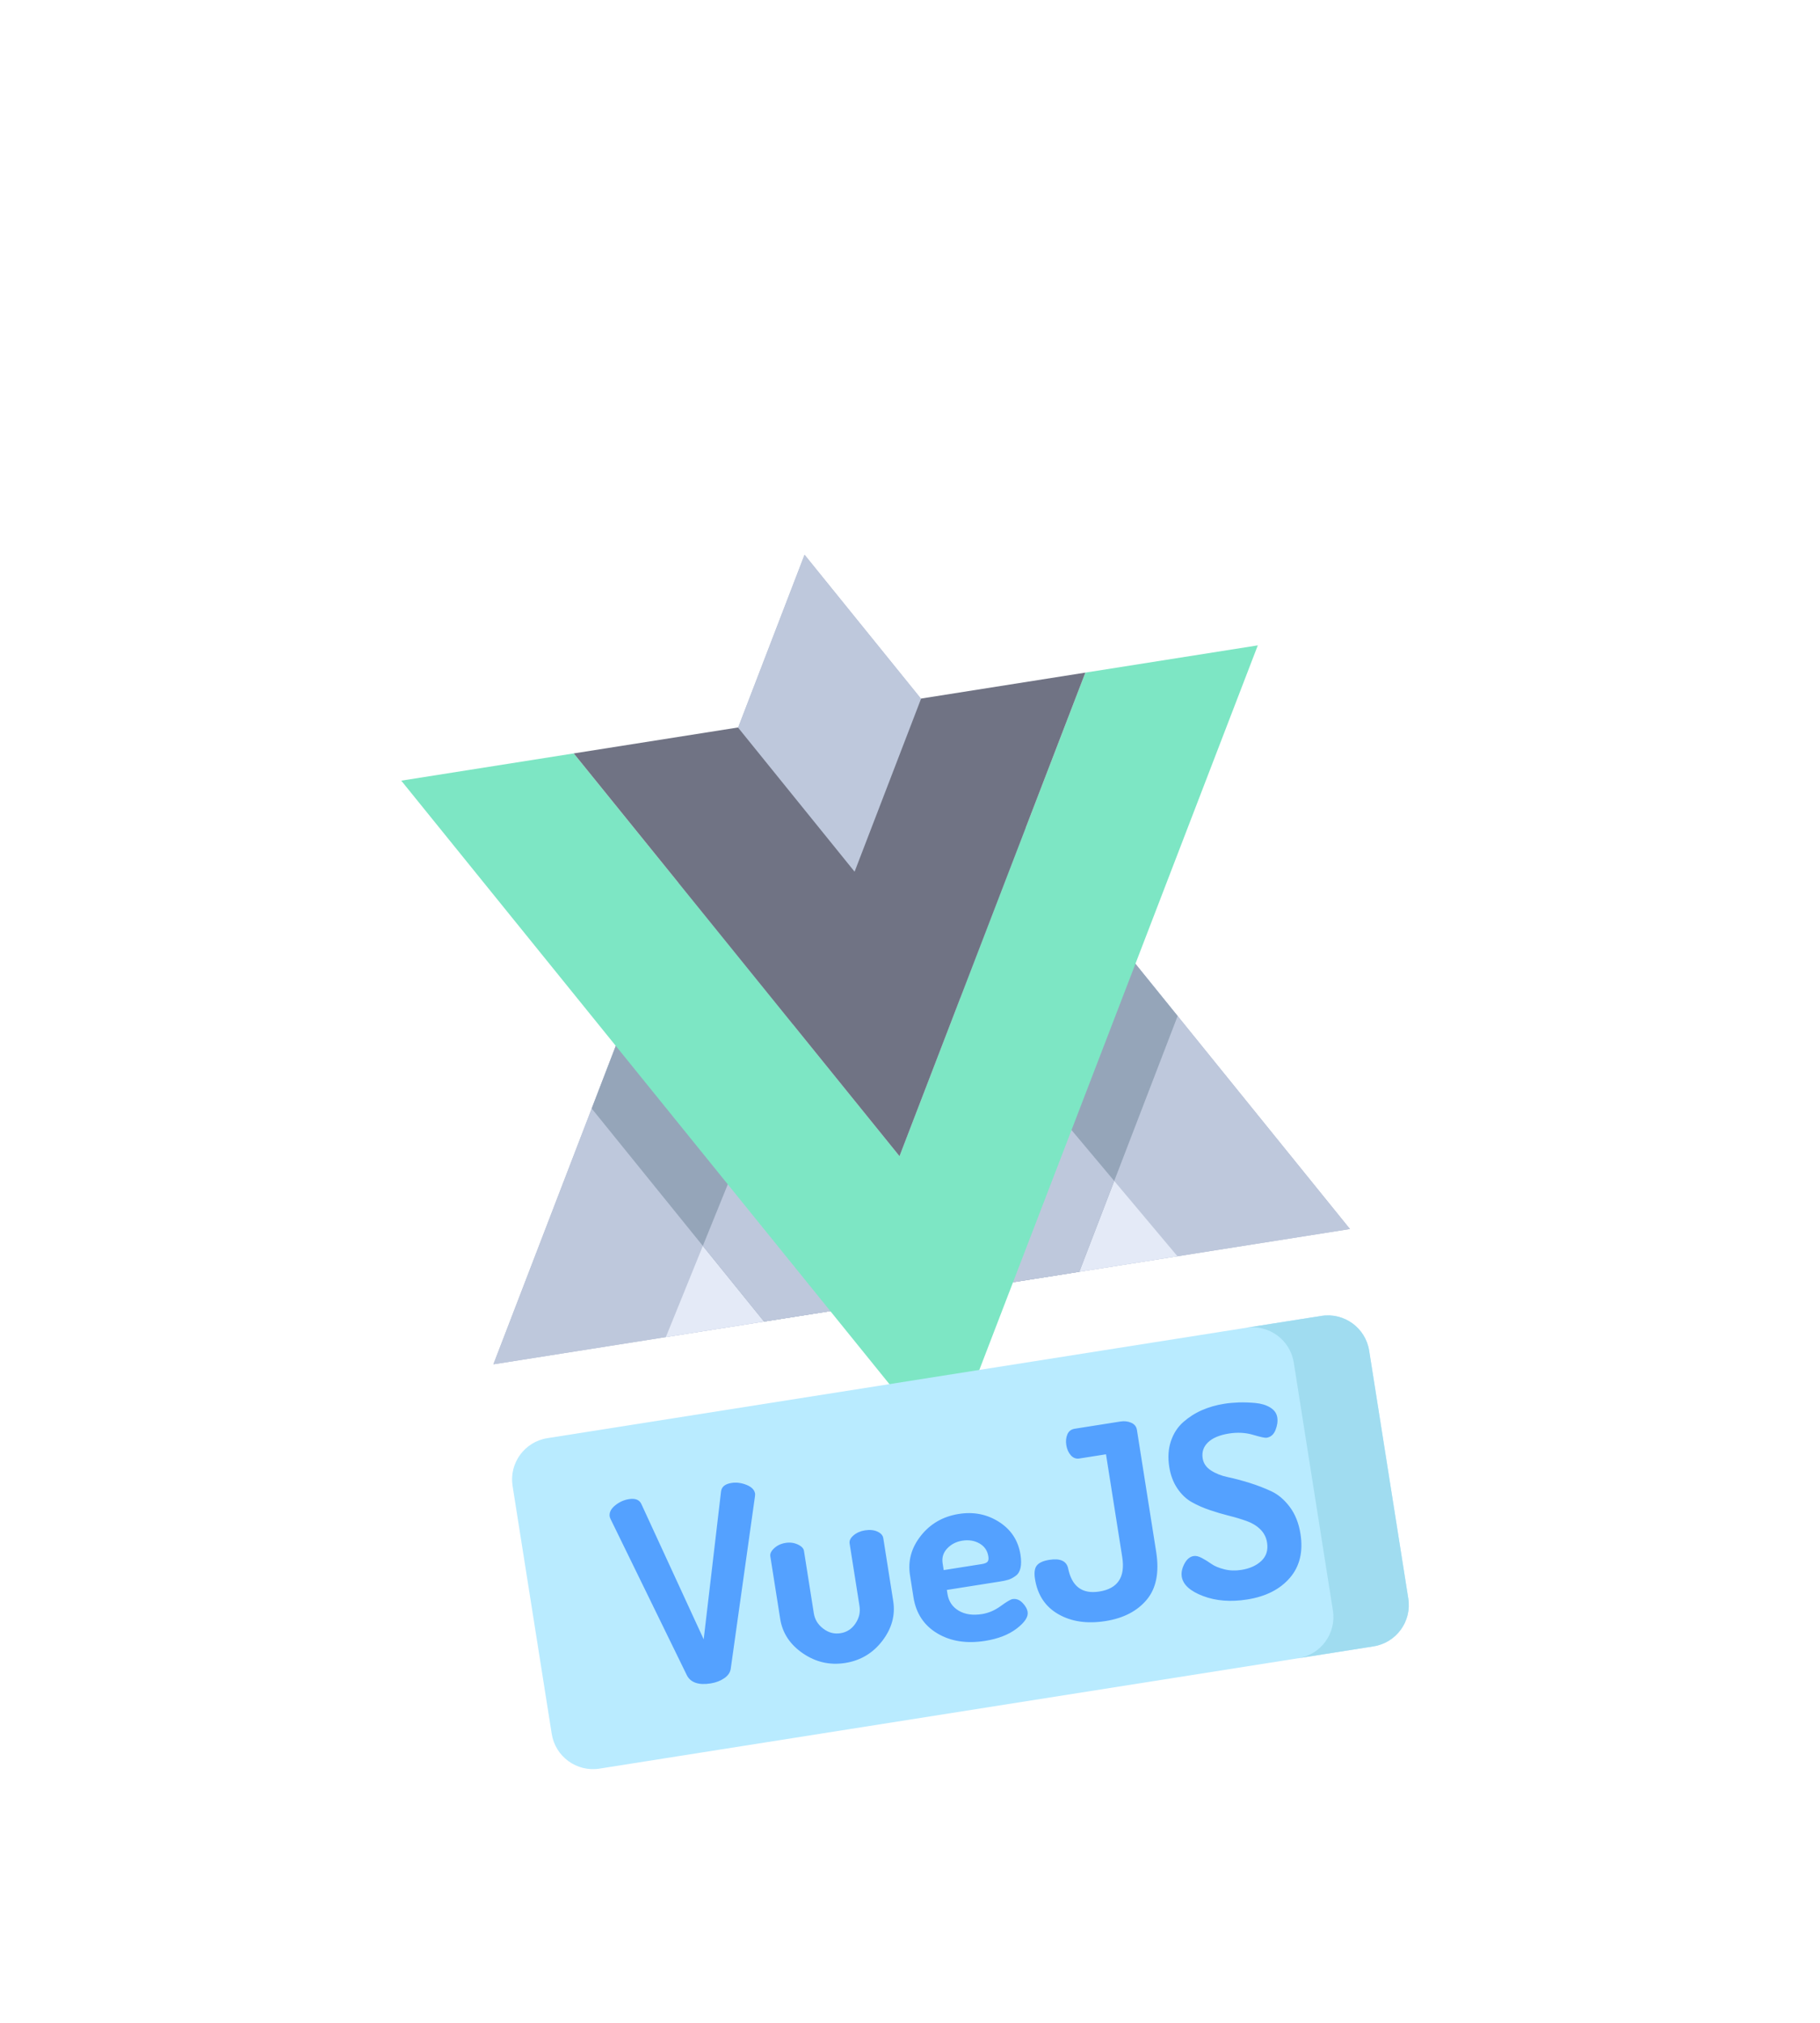 <svg width="117" height="130" viewBox="0 0 117 130" fill="none" xmlns="http://www.w3.org/2000/svg">
<g filter="url(#filter0_dd_8047_1700)">
<path d="M65.137 62.89L86.782 59.472L51.721 16.14L31.718 68.167L53.362 64.749" fill="#AFB9D2"/>
<path d="M65.137 62.889L75.694 61.222L54.938 36.507L42.805 66.416L53.362 64.749" fill="#E4EAF7"/>
<path d="M86.782 59.472L31.718 68.167L38.037 51.727L43.313 38.008L51.721 16.141L66.46 34.357L75.705 45.782L86.782 59.472Z" fill="#BEC8DC"/>
<path d="M75.694 61.223L42.805 66.416L45.183 60.557L50.651 47.077L54.938 36.507L62.274 45.243L71.629 56.383L75.694 61.223Z" fill="#E4EAF7"/>
<path d="M75.705 45.782L69.385 62.219L49.117 65.42L38.038 51.728L43.313 38.008L58.051 56.224L66.46 34.357L75.705 45.782Z" fill="#95A5B9"/>
<path d="M71.629 56.383L69.385 62.219L49.117 65.42L45.182 60.557L50.651 47.077L58.051 56.224L62.274 45.244L71.629 56.383Z" fill="#BEC8DC"/>
<path d="M80.859 21.963L60.857 73.99L25.795 30.658L36.884 28.907L57.825 54.789L69.772 23.714L80.859 21.963Z" fill="#7DE6C4"/>
<path d="M69.773 23.714L57.825 54.789L36.884 28.907L47.441 27.24L54.938 36.508L59.216 25.381L69.773 23.714Z" fill="#707384"/>
<path d="M88.299 86.293L38.54 94.15C37.075 94.382 35.699 93.381 35.468 91.916L32.952 75.985C32.721 74.519 33.721 73.144 35.187 72.913L84.945 65.056C86.411 64.825 87.786 65.825 88.017 67.29L90.533 83.222C90.764 84.687 89.764 86.062 88.299 86.293Z" fill="#B9EBFF"/>
<path d="M84.945 65.056L80.098 65.821C81.564 65.59 82.939 66.59 83.171 68.055L85.686 83.987C85.918 85.452 84.917 86.827 83.452 87.059L88.299 86.293C89.764 86.062 90.764 84.687 90.533 83.222L88.017 67.29C87.786 65.825 86.41 64.824 84.945 65.056Z" fill="#A0DCF0"/>
<path d="M39.195 77.956C39.154 77.7 39.269 77.461 39.537 77.241C39.806 77.02 40.103 76.884 40.428 76.833C40.841 76.767 41.111 76.874 41.234 77.153L45.237 85.84L46.352 76.344C46.385 76.042 46.608 75.857 47.022 75.792C47.335 75.742 47.657 75.783 47.987 75.914C48.317 76.046 48.502 76.234 48.541 76.48C48.545 76.503 48.542 76.561 48.533 76.654L46.978 87.715C46.949 87.96 46.809 88.169 46.561 88.34C46.313 88.51 46.021 88.622 45.686 88.675C44.914 88.797 44.405 88.625 44.16 88.16L39.255 78.119C39.218 78.033 39.199 77.979 39.195 77.956L39.195 77.956ZM50.156 84.531L49.52 80.504C49.493 80.336 49.578 80.163 49.773 79.983C49.968 79.803 50.211 79.69 50.502 79.644C50.782 79.6 51.042 79.633 51.283 79.744C51.524 79.855 51.658 79.993 51.684 80.16L52.318 84.176C52.38 84.567 52.58 84.892 52.92 85.153C53.259 85.413 53.63 85.512 54.033 85.448C54.435 85.385 54.755 85.177 54.992 84.826C55.229 84.474 55.316 84.103 55.255 83.712L54.618 79.68C54.59 79.502 54.674 79.328 54.871 79.16C55.068 78.992 55.312 78.885 55.603 78.839C55.916 78.789 56.185 78.816 56.407 78.918C56.629 79.02 56.755 79.161 56.783 79.34L57.421 83.383C57.564 84.289 57.331 85.14 56.724 85.935C56.115 86.731 55.319 87.206 54.334 87.361C53.35 87.516 52.444 87.31 51.614 86.742C50.785 86.174 50.299 85.437 50.156 84.531ZM58.724 83.144L58.499 81.717C58.355 80.8 58.588 79.955 59.2 79.182C59.812 78.409 60.627 77.942 61.644 77.782C62.595 77.632 63.456 77.804 64.228 78.298C65 78.792 65.458 79.494 65.602 80.404C65.654 80.737 65.655 81.017 65.605 81.247C65.556 81.476 65.451 81.648 65.291 81.764C65.132 81.88 64.981 81.961 64.839 82.006C64.698 82.052 64.509 82.092 64.275 82.129L60.868 82.667L60.908 82.919C60.984 83.4 61.224 83.76 61.629 84C62.034 84.24 62.533 84.313 63.126 84.219C63.551 84.152 63.953 83.98 64.333 83.702C64.714 83.424 64.965 83.276 65.088 83.256C65.324 83.219 65.536 83.297 65.727 83.49C65.918 83.683 66.03 83.881 66.062 84.082C66.111 84.395 65.878 84.751 65.362 85.147C64.845 85.544 64.167 85.808 63.328 85.941C62.131 86.13 61.105 85.968 60.251 85.456C59.396 84.943 58.887 84.172 58.724 83.144ZM60.667 81.392L63.116 81.005C63.295 80.977 63.416 80.928 63.48 80.86C63.544 80.791 63.563 80.673 63.536 80.506C63.478 80.14 63.289 79.865 62.967 79.68C62.645 79.495 62.278 79.436 61.864 79.501C61.473 79.563 61.149 79.729 60.894 79.999C60.638 80.27 60.54 80.588 60.597 80.954L60.667 81.392ZM66.535 81.962C66.472 81.559 66.511 81.269 66.656 81.092C66.799 80.914 67.067 80.794 67.459 80.733C68.141 80.625 68.541 80.797 68.658 81.248C68.892 82.438 69.562 82.945 70.67 82.77C71.856 82.583 72.347 81.846 72.144 80.56L71.1 73.95L69.389 74.22C69.176 74.254 68.993 74.185 68.84 74.015C68.687 73.844 68.59 73.625 68.547 73.356C68.507 73.099 68.531 72.869 68.618 72.666C68.707 72.463 68.863 72.344 69.087 72.308L72.023 71.844C72.28 71.804 72.513 71.83 72.723 71.923C72.933 72.016 73.054 72.169 73.088 72.381L74.325 80.216C74.533 81.535 74.332 82.562 73.719 83.295C73.107 84.027 72.225 84.485 71.072 84.667C69.886 84.854 68.874 84.707 68.036 84.226C67.198 83.746 66.698 82.99 66.535 81.962ZM75.97 81.813C75.93 81.556 75.986 81.28 76.14 80.986C76.294 80.693 76.495 80.526 76.741 80.488C76.886 80.465 77.062 80.508 77.269 80.618C77.48 80.732 77.683 80.858 77.879 80.996C78.079 81.137 78.352 81.252 78.699 81.339C79.045 81.428 79.414 81.441 79.805 81.379C80.343 81.294 80.77 81.101 81.09 80.799C81.409 80.496 81.53 80.104 81.454 79.623C81.401 79.288 81.256 79.004 81.019 78.772C80.782 78.54 80.49 78.363 80.144 78.24C79.773 78.109 79.397 77.996 79.016 77.902C78.599 77.797 78.187 77.675 77.781 77.538C77.363 77.397 76.974 77.227 76.615 77.025C76.257 76.824 75.947 76.529 75.685 76.14C75.423 75.752 75.249 75.289 75.165 74.752C75.07 74.151 75.106 73.601 75.274 73.103C75.442 72.606 75.707 72.197 76.069 71.878C76.428 71.562 76.834 71.303 77.273 71.112C77.713 70.921 78.189 70.784 78.704 70.703C78.995 70.657 79.306 70.629 79.637 70.617C79.968 70.607 80.322 70.619 80.7 70.653C81.078 70.688 81.397 70.784 81.657 70.943C81.918 71.103 82.069 71.314 82.11 71.578C82.15 71.827 82.112 72.097 81.997 72.388C81.883 72.678 81.691 72.845 81.423 72.887C81.322 72.903 81.031 72.841 80.55 72.698C80.069 72.557 79.555 72.529 79.006 72.615C78.403 72.711 77.953 72.899 77.659 73.181C77.366 73.462 77.251 73.804 77.314 74.207C77.365 74.531 77.544 74.793 77.851 74.99C78.157 75.189 78.521 75.332 78.942 75.42C79.363 75.508 79.824 75.631 80.324 75.786C80.824 75.942 81.294 76.123 81.734 76.329C82.173 76.535 82.568 76.871 82.917 77.337C83.265 77.803 83.493 78.378 83.601 79.06C83.782 80.208 83.556 81.151 82.922 81.889C82.287 82.628 81.371 83.092 80.174 83.281C79.112 83.449 78.166 83.374 77.337 83.058C76.506 82.743 76.052 82.327 75.97 81.813Z" fill="#54A1FF"/>
</g>
<defs>
<filter id="filter0_dd_8047_1700" x="0.186" y="0.287" width="115.99" height="129.262" filterUnits="userSpaceOnUse" color-interpolation-filters="sRGB">
<feFlood flood-opacity="0" result="BackgroundImageFix"/>
<feColorMatrix in="SourceAlpha" type="matrix" values="0 0 0 0 0 0 0 0 0 0 0 0 0 0 0 0 0 0 127 0" result="hardAlpha"/>
<feMorphology radius="3.659" operator="erode" in="SourceAlpha" result="effect1_dropShadow_8047_1700"/>
<feOffset dy="9.756"/>
<feGaussianBlur stdDeviation="14.634"/>
<feColorMatrix type="matrix" values="0 0 0 0 0.063 0 0 0 0 0.094 0 0 0 0 0.157 0 0 0 0.1 0"/>
<feBlend mode="normal" in2="BackgroundImageFix" result="effect1_dropShadow_8047_1700"/>
<feColorMatrix in="SourceAlpha" type="matrix" values="0 0 0 0 0 0 0 0 0 0 0 0 0 0 0 0 0 0 127 0" result="hardAlpha"/>
<feMorphology radius="3.659" operator="erode" in="SourceAlpha" result="effect2_dropShadow_8047_1700"/>
<feOffset dy="9.756"/>
<feGaussianBlur stdDeviation="14.634"/>
<feColorMatrix type="matrix" values="0 0 0 0 0.063 0 0 0 0 0.094 0 0 0 0 0.157 0 0 0 0.05 0"/>
<feBlend mode="normal" in2="effect1_dropShadow_8047_1700" result="effect2_dropShadow_8047_1700"/>
<feBlend mode="normal" in="SourceGraphic" in2="effect2_dropShadow_8047_1700" result="shape"/>
</filter>
</defs>
</svg>
